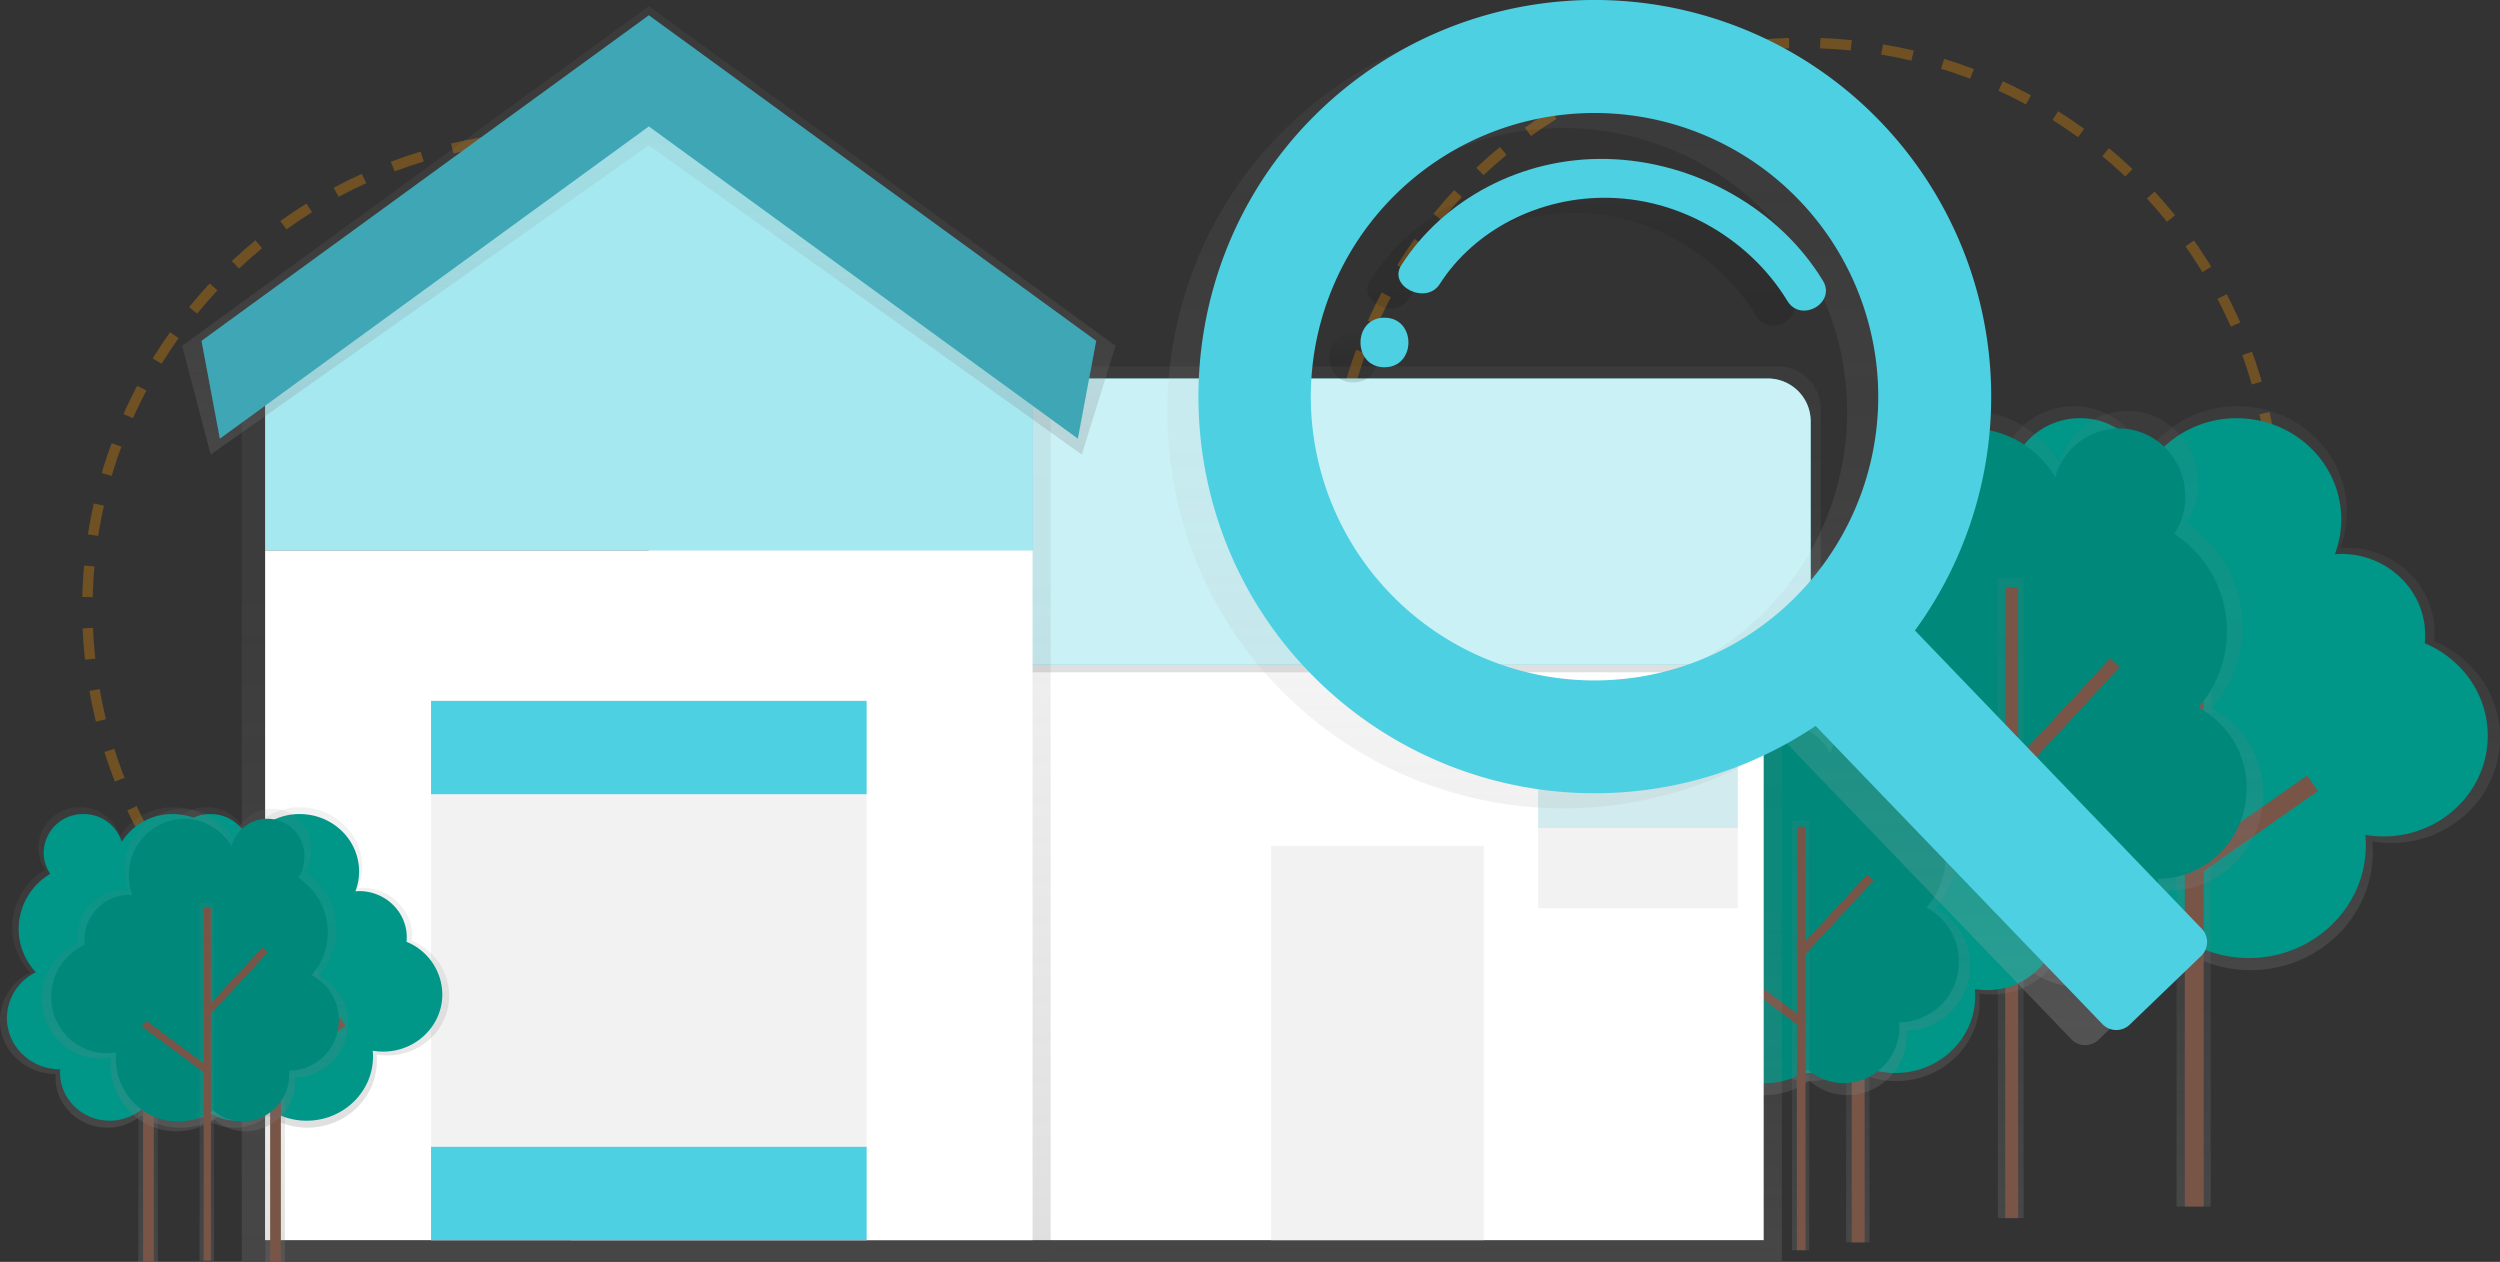 <svg data-name="Layer 1" xmlns="http://www.w3.org/2000/svg" xmlns:xlink="http://www.w3.org/1999/xlink" width="964.26" height="486.72"><rect width="100%" height="100%" fill="#333333" stroke="none"/><defs><linearGradient id="a" x1="1001.2" y1="623.61" x2="1001.2" y2="406.11" gradientUnits="userSpaceOnUse"><stop offset="0" stop-color="gray" stop-opacity=".25"/><stop offset=".54" stop-color="gray" stop-opacity=".12"/><stop offset="1" stop-color="gray" stop-opacity=".1"/></linearGradient><linearGradient id="c" x1="846.11" y1="465.37" x2="846.11" y2="223.13" xlink:href="#a"/><linearGradient id="d" x1="913.68" y1="630.19" x2="913.68" y2="407.89" xlink:href="#a"/><linearGradient id="e" x1="775.55" y1="469.82" x2="775.55" y2="223.04" xlink:href="#a"/><linearGradient id="f" x1="868.85" y1="666.48" x2="868.85" y2="518.27" xlink:href="#a"/><linearGradient id="g" x1="716.56" y1="479.18" x2="716.56" y2="314.11" xlink:href="#a"/><linearGradient id="h" x1="835.31" y1="671.87" x2="835.31" y2="522.66" xlink:href="#a"/><linearGradient id="i" x1="694.5" y1="482.21" x2="694.5" y2="316.57" xlink:href="#a"/><linearGradient id="j" x1="546.26" y1="486.33" x2="546.26" y2="235.33" xlink:href="#a"/><linearGradient id="k" x1="622.57" y1="508.79" x2="622.57" y2="390.79" xlink:href="#a"/><linearGradient id="l" x1="249.26" y1="486.33" x2="249.26" y2="13.33" xlink:href="#a"/><linearGradient id="m" x1="250.26" y1="175.33" x2="250.26" y2="2.37" xlink:href="#a"/><linearGradient id="n" x1="257.43" y1="684.36" x2="257.43" y2="560.8" xlink:href="#a"/><linearGradient id="o" x1="106.14" y1="486.72" x2="106.14" y2="349.11" xlink:href="#a"/><linearGradient id="p" x1="208.43" y1="684.36" x2="208.43" y2="560.8" xlink:href="#a"/><linearGradient id="q" x1="57.14" y1="486.72" x2="57.14" y2="349.11" xlink:href="#a"/><linearGradient id="r" x1="221.48" y1="685.85" x2="221.48" y2="561.46" xlink:href="#a"/><linearGradient id="s" x1="79.75" y1="486.25" x2="79.75" y2="348.16" xlink:href="#a"/><linearGradient id="t" x1="791.07" y1="652.6" x2="791.07" y2="255.28" gradientUnits="userSpaceOnUse"><stop offset="0" stop-color="#b3b3b3" stop-opacity=".25"/><stop offset=".54" stop-color="#b3b3b3" stop-opacity=".1"/><stop offset="1" stop-color="#b3b3b3" stop-opacity=".05"/></linearGradient><linearGradient id="b" x1="668.29" y1="396.98" x2="668.29" y2="377.85" gradientUnits="userSpaceOnUse"><stop offset="0" stop-opacity=".12"/><stop offset=".55" stop-opacity=".09"/><stop offset="1" stop-opacity=".02"/></linearGradient><linearGradient id="u" x1="756.12" y1="375.04" x2="756.12" y2="316.56" xlink:href="#b"/></defs><circle cx="215.7" cy="234.54" r="182" fill="none" stroke="#ff9800" stroke-miterlimit="10" stroke-width="4" stroke-dasharray="12" opacity=".3"/><circle cx="695.7" cy="198.54" r="182" fill="none" stroke="#ff9800" stroke-miterlimit="10" stroke-width="4" stroke-dasharray="12" opacity=".3"/><path d="M912.36 518.33a45 45 0 01-12.22-30.79 45.71 45.71 0 0122.42-39.07 26.53 26.53 0 01-4.68-15c0-15.09 12.66-27.32 28.28-27.32a28.15 28.15 0 0127.13 19.67 42.43 42.43 0 0136.08-19.67c23.27 0 42.14 18.23 42.14 40.71a39.4 39.4 0 01-2.58 14.05c.85-.06 1.71-.13 2.58-.13 18.68 0 33.82 14.63 33.82 32.68a31.94 31.94 0 01-.17 3.3c14.94 6.22 25.4 20.57 25.4 37.28 0 22.41-18.8 40.58-42 40.58a43.65 43.65 0 01-7.27-.62c.12 1.35.2 2.72.2 4.1 0 25.15-21.1 45.54-47.13 45.54a48 48 0 01-26.84-8.11 35.78 35.78 0 01-22.79 8.11c-19.45 0-35.21-15.23-35.21-34 0-.81.07-1.61.13-2.41h-.13c-20.82 0-37.7-16.31-37.7-36.43a36.3 36.3 0 0120.54-32.47z" transform="translate(-146.3 -249.46)" fill="url(#a)" data-name="&lt;Group&gt;"/><path data-name="&lt;Path&gt;" d="M769.87 268.72a43.1 43.1 0 01-11.69-29.47 43.75 43.75 0 0121.46-37.4 25.39 25.39 0 01-4.48-14.39c0-14.44 12.12-26.15 27.07-26.15a27 27 0 0126 18.82 40.62 40.62 0 0134.47-18.81c22.28 0 40.33 17.45 40.33 39a37.72 37.72 0 01-2.47 13.45c.82-.06 1.64-.12 2.47-.12 17.88 0 32.37 14 32.37 31.28a30.57 30.57 0 01-.17 3.16c14.3 6 24.31 19.69 24.31 35.68 0 21.45-18 38.84-40.2 38.84a41.78 41.78 0 01-7-.59c.12 1.29.19 2.6.19 3.92 0 24.07-20.2 43.58-45.11 43.58a46 46 0 01-25.69-7.76 34.25 34.25 0 01-21.73 7.78c-18.61 0-33.7-14.58-33.7-32.56 0-.78.06-1.54.12-2.31h-.12c-19.93 0-36.09-15.61-36.09-34.87a34.75 34.75 0 0119.66-31.08z" fill="#009688"/><path data-name="&lt;Path&gt;" fill="#795548" d="M846.33 223.13v242.24"/><path fill="url(#c)" d="M839.51 223.13h13.19v242.23h-13.19z"/><path fill="#795548" d="M842.68 223.13h7.3v242.23h-7.3z"/><path data-name="&lt;Path&gt;" fill="#795548" d="M847.07 295.68l-43.26-44.12"/><path fill="#795548" d="M801.21 254.117l5.213-5.11 43.256 44.124-5.213 5.11z"/><path data-name="&lt;Path&gt;" fill="#795548" d="M847.07 333.6l44.84-31.46"/><path fill="#795548" d="M844.973 330.59l44.84-31.467 4.193 5.975-44.84 31.468z"/><path d="M999.45 522.58a47.74 47.74 0 00-9.85-71.4 28.23 28.23 0 004.52-15.37c0-15.42-12.22-27.92-27.3-27.92a27.39 27.39 0 00-26.2 20.1 40.49 40.49 0 00-34.83-20.1c-22.47 0-40.69 18.63-40.69 41.61a42.37 42.37 0 002.49 14.36c-.82-.06-1.65-.13-2.49-.13-18 0-32.66 15-32.66 33.4 0 1.14.06 2.26.17 3.37a41.51 41.51 0 00-24.53 38.1c0 22.91 18.16 41.48 40.55 41.48a39.87 39.87 0 007-.63 48.39 48.39 0 00-.19 4.19c0 25.7 20.37 46.54 45.51 46.54a44.59 44.59 0 0025.91-8.29 33.4 33.4 0 0022 8.29c18.78 0 34-15.57 34-34.77 0-.83-.07-1.65-.12-2.47h.12c20.11 0 36.4-16.67 36.4-37.23a37.32 37.32 0 00-19.81-33.13z" transform="translate(-146.3 -249.46)" fill="url(#d)" data-name="&lt;Group&gt;"/><path data-name="&lt;Path&gt;" d="M847.89 272.9a44.81 44.81 0 00-9.25-67 26.5 26.5 0 004.24-14.43c0-14.48-11.47-26.21-25.63-26.21a25.71 25.71 0 00-24.55 18.86 38 38 0 00-32.7-18.87c-21.09 0-38.19 17.49-38.19 39.06a39.77 39.77 0 002.34 13.48c-.77-.06-1.55-.12-2.34-.12-16.93 0-30.65 14-30.65 31.35 0 1.07.05 2.12.16 3.16a39 39 0 00-23 35.77c0 21.5 17 38.93 38.07 38.93a37.43 37.43 0 006.59-.59c-.11 1.3-.18 2.61-.18 3.93 0 24.13 19.12 43.68 42.71 43.68a41.85 41.85 0 0024.32-7.78 31.35 31.35 0 0020.65 7.78c17.62 0 31.91-14.61 31.91-32.64 0-.78-.06-1.55-.11-2.32h.11c18.87 0 34.17-15.65 34.17-34.95a35 35 0 00-18.67-31.09z" fill="#00897b"/><path fill="url(#e)" d="M770.59 223.04h9.92v246.78h-9.92z"/><path fill="#795548" d="M773.41 226.51h4.99v243.31h-4.99z"/><path fill="#795548" d="M772.94 298.164l40.957-44.23 3.661 3.391-40.957 44.23zm-42.092 10.25l2.976-4.006 42.46 31.534-2.975 4.006z"/><path d="M808.31 594.74a30.69 30.69 0 01-8.32-21 31.15 31.15 0 0115.28-26.62 18.08 18.08 0 01-3.19-10.25c0-10.28 8.63-18.62 19.27-18.62a19.19 19.19 0 0118.49 13.4 28.92 28.92 0 0124.59-13.4c15.86 0 28.72 12.42 28.72 27.74a26.85 26.85 0 01-1.76 9.58c.58 0 1.16-.09 1.76-.09 12.73 0 23 10 23 22.27a21.77 21.77 0 01-.12 2.25 27.65 27.65 0 0117.31 25.41c0 15.27-12.81 27.65-28.62 27.65a29.75 29.75 0 01-5-.42c.09.92.14 1.85.14 2.79 0 17.14-14.38 31-32.12 31a32.74 32.74 0 01-18.21-5.43 24.38 24.38 0 01-15.53 5.48c-13.25 0-24-10.38-24-23.18 0-.56 0-1.1.09-1.64H820c-14.19 0-25.69-11.11-25.69-24.82a24.74 24.74 0 0114-22.1z" transform="translate(-146.3 -249.46)" fill="url(#f)" data-name="&lt;Group&gt;"/><path data-name="&lt;Path&gt;" d="M664.6 345.18a29.37 29.37 0 01-8-20.08 29.81 29.81 0 0114.63-25.48 17.3 17.3 0 01-3.05-9.81c0-9.84 8.26-17.82 18.44-17.82a18.36 18.36 0 0117.7 12.83 27.68 27.68 0 0123.53-12.83c15.18 0 27.49 11.89 27.49 26.56a25.7 25.7 0 01-1.68 9.17c.56 0 1.11-.08 1.68-.08 12.18 0 22.06 9.54 22.06 21.31a20.83 20.83 0 01-.11 2.15 26.47 26.47 0 0116.57 24.32c0 14.62-12.27 26.47-27.4 26.47a28.47 28.47 0 01-4.74-.4c.08.88.13 1.77.13 2.67 0 16.4-13.76 29.7-30.74 29.7a31.34 31.34 0 01-17.5-5.29 23.34 23.34 0 01-14.86 5.29c-12.68 0-23-9.93-23-22.19 0-.53 0-1.05.08-1.57h-.08c-13.58 0-24.59-10.64-24.59-23.76a23.68 23.68 0 0113.44-21.16z" fill="#009688"/><path data-name="&lt;Path&gt;" fill="#795548" d="M716.71 314.11v165.07"/><path fill="url(#g)" d="M712.06 314.11h8.99v165.07h-8.99z"/><path fill="#795548" d="M714.22 314.11h4.97v165.07h-4.97z"/><path data-name="&lt;Path&gt;" fill="#795548" d="M717.21 363.55l-29.47-30.07"/><path fill="#795548" d="M685.957 335.218l3.549-3.48 29.471 30.064-3.549 3.48z"/><path data-name="&lt;Path&gt;" fill="#795548" d="M717.21 389.39l30.56-21.44"/><path fill="#795548" d="M715.79 387.33l30.556-21.443 2.855 4.068-30.557 21.444z"/><path d="M892.88 599.64a32 32 0 00-6.61-47.92 19 19 0 003-10.32 18.28 18.28 0 00-35.91-5.25A27.18 27.18 0 00830 522.66c-15.08 0-27.31 12.5-27.31 27.93a28.44 28.44 0 001.67 9.64c-.55 0-1.11-.09-1.67-.09a22.17 22.17 0 00-21.92 22.42c0 .76 0 1.52.11 2.26a27.86 27.86 0 00-16.46 25.58c0 15.37 12.19 27.84 27.22 27.84a26.76 26.76 0 004.71-.42c-.08.93-.13 1.86-.13 2.81 0 17.25 13.68 31.24 30.54 31.24a29.93 29.93 0 0017.39-5.56 22.42 22.42 0 0014.77 5.56 23.08 23.08 0 0022.82-23.34c0-.56 0-1.11-.08-1.66h.08c13.5 0 24.44-11.19 24.44-25a25.05 25.05 0 00-13.3-22.23z" transform="translate(-146.3 -249.46)" fill="url(#h)" data-name="&lt;Group&gt;"/><path data-name="&lt;Path&gt;" d="M743.05 350.04a30.08 30.08 0 00-6.21-45 17.79 17.79 0 002.85-9.68 17.16 17.16 0 00-33.71-4.93 25.51 25.51 0 00-21.95-12.66c-14.16 0-25.63 11.74-25.63 26.22a26.69 26.69 0 001.57 9.05c-.52 0-1-.08-1.57-.08a20.81 20.81 0 00-20.57 21c0 .72 0 1.43.1 2.12a26.15 26.15 0 00-15.45 24c0 14.43 11.44 26.13 25.55 26.13a25.12 25.12 0 004.42-.4c-.08.87-.12 1.75-.12 2.64 0 16.19 12.84 29.32 28.67 29.32a28.09 28.09 0 0016.33-5.22 21 21 0 0013.86 5.22 21.67 21.67 0 0021.42-21.9c0-.52 0-1-.08-1.55h.08a23.2 23.2 0 0022.94-23.46 23.51 23.51 0 00-12.5-20.82z" fill="#00897b"/><path fill="url(#i)" d="M691.17 316.57h6.66v165.64h-6.66z"/><path fill="#795548" d="M693.06 318.9h3.35v163.31h-3.35z"/><path fill="#795548" d="M692.738 366.982l27.49-29.687 2.458 2.276-27.49 29.687zm-28.254 6.892l1.998-2.689 28.5 21.166-1.998 2.69z"/><path fill="url(#j)" d="M405.26 235.33h282v251h-282z"/><path fill="#fff" d="M220.26 235.33h460v243h-460z"/><path d="M848.57 508.79h-452v-118h435.5a16.5 16.5 0 0116.5 16.5z" transform="translate(-146.3 -249.46)" fill="url(#k)"/><path d="M250.26 146h431.62a16.5 16.5 0 0116.5 16.5v93.79H250.26V146z" fill="#4dd0e1"/><path d="M250.26 146h431.62a16.5 16.5 0 0116.5 16.5v93.79H250.26V146z" fill="#fff" opacity=".7"/><path fill="url(#l)" d="M249.26 13.32l-156 109.86v363.14h312V123.18l-156-109.86z"/><path fill="#4dd0e1" d="M398.26 121.33l-148-108.01-148 108.01v90.99h296v-90.99z"/><path fill="#fff" opacity=".5" d="M398.26 121.33l-148-108.01-148 108.01v90.99h296v-90.99z"/><path fill="#fff" d="M102.26 212.33h296v266h-296z"/><path fill="url(#m)" d="M417.26 175.32l-167-119.25-169 119.25-11-41.94 180-131.01 180 131.01-13 41.94z"/><path fill="#4dd0e1" d="M415.73 169.18L250.26 48.75 84.8 169.18l-7.07-37.71L250.26 5.91 422.8 131.47l-7.07 37.71z"/><path opacity=".2" d="M415.73 169.18L250.26 48.75 84.8 169.18l-7.07-37.71L250.26 5.91 422.8 131.47l-7.07 37.71z"/><path fill="#f2f2f2" d="M166.26 270.33h168v208h-168z"/><path fill="#4dd0e1" d="M166.26 270.33h168v36h-168zm0 172h168v36h-168z"/><path d="M531.6 403.54a1.5 1.5 0 000-3 1.5 1.5 0 000 3z" fill="#0f0"/><path fill="#f2f2f2" d="M490.26 326.33h82v152h-82zm103-32h77v56h-77z"/><path fill="#4dd0e1" opacity=".2" d="M593.26 294.33h77v25h-77z"/><path d="M207 624.55a25.58 25.58 0 01-7-17.49 26 26 0 0112.74-22.19 15.07 15.07 0 01-2.66-8.54 15.8 15.8 0 0116.06-15.52A16 16 0 01241.58 572a24.11 24.11 0 0120.5-11.17c13.22 0 23.94 10.36 23.94 23.13a22.39 22.39 0 01-1.47 8c.49 0 1-.07 1.47-.07 10.61 0 19.21 8.31 19.21 18.56a18.15 18.15 0 01-.1 1.87 23.05 23.05 0 0114.43 21.18c0 12.73-10.68 23.05-23.86 23.05a24.8 24.8 0 01-4.13-.35c.07.77.11 1.54.11 2.33 0 14.29-12 25.87-26.77 25.87a27.29 27.29 0 01-15.25-4.61 20.33 20.33 0 01-12.95 4.61c-11 0-20-8.65-20-19.33 0-.46 0-.92.07-1.37h-.07c-11.83 0-21.42-9.27-21.42-20.69A20.62 20.62 0 01207 624.55z" transform="translate(-146.3 -249.46)" fill="url(#n)" data-name="&lt;Group&gt;"/><path data-name="&lt;Path&gt;" d="M62.83 375.01a24.49 24.49 0 01-6.64-16.74 24.85 24.85 0 0112.19-21.24 14.42 14.42 0 01-2.54-8.18 15.12 15.12 0 0115.38-14.86 15.31 15.31 0 0114.75 10.69 23.07 23.07 0 0119.62-10.69c12.65 0 22.91 9.91 22.91 22.14a21.43 21.43 0 01-1.4 7.64c.46 0 .93-.07 1.4-.07 10.16 0 18.39 8 18.39 17.77a17.37 17.37 0 01-.09 1.79 22.07 22.07 0 0113.8 20.28c0 12.19-10.22 22.07-22.84 22.07a23.73 23.73 0 01-4-.34c.07.73.11 1.48.11 2.23 0 13.67-11.47 24.76-25.63 24.76a26.12 26.12 0 01-14.54-4.42 19.45 19.45 0 01-12.39 4.41c-10.57 0-19.14-8.28-19.14-18.5 0-.44 0-.88.07-1.31h-.07c-11.32 0-20.5-8.87-20.5-19.81a19.74 19.74 0 0111.16-17.62z" fill="#009688"/><path data-name="&lt;Path&gt;" fill="#795548" d="M106.27 349.11v137.61"/><path fill="url(#o)" d="M102.39 349.11h7.5v137.61h-7.5z"/><path fill="#795548" d="M104.19 349.11h4.14v137.61h-4.14z"/><path data-name="&lt;Path&gt;" fill="#795548" d="M106.69 390.32l-24.58-25.07"/><path fill="#795548" d="M80.63 366.7l2.956-2.897 24.572 25.065-2.957 2.898z"/><path data-name="&lt;Path&gt;" fill="#795548" d="M106.69 411.86l25.47-17.87"/><path fill="#795548" d="M105.499 410.151l25.473-17.876 2.378 3.389-25.473 17.876z"/><path d="M158 624.55a25.58 25.58 0 01-7-17.49 26 26 0 0112.74-22.19 15.07 15.07 0 01-2.66-8.54 15.8 15.8 0 0116.06-15.52A16 16 0 01192.58 572a24.11 24.11 0 0120.5-11.17c13.22 0 23.94 10.36 23.94 23.13a22.39 22.39 0 01-1.47 8c.49 0 1-.07 1.47-.07 10.61 0 19.21 8.31 19.21 18.56a18.15 18.15 0 01-.1 1.87 23.05 23.05 0 0114.43 21.18c0 12.73-10.68 23.05-23.86 23.05a24.8 24.8 0 01-4.13-.35c.07.77.11 1.54.11 2.33 0 14.29-12 25.87-26.77 25.87a27.29 27.29 0 01-15.25-4.61 20.33 20.33 0 01-12.95 4.61c-11 0-20-8.65-20-19.33 0-.46 0-.92.07-1.37h-.07c-11.83 0-21.42-9.27-21.42-20.69A20.62 20.62 0 01158 624.55z" transform="translate(-146.3 -249.46)" fill="url(#p)" data-name="&lt;Group&gt;"/><path data-name="&lt;Path&gt;" d="M13.83 375.01a24.49 24.49 0 01-6.64-16.74 24.85 24.85 0 0112.19-21.24 14.42 14.42 0 01-2.54-8.18 15.12 15.12 0 0115.38-14.86 15.31 15.31 0 0114.75 10.69 23.07 23.07 0 0119.62-10.69c12.65 0 22.91 9.91 22.91 22.14a21.43 21.43 0 01-1.4 7.64c.46 0 .93-.07 1.4-.07 10.16 0 18.39 8 18.39 17.77a17.37 17.37 0 01-.09 1.79 22.07 22.07 0 0113.8 20.28c0 12.19-10.22 22.07-22.84 22.07a23.73 23.73 0 01-4-.34c.07.73.11 1.48.11 2.23 0 13.67-11.47 24.76-25.63 24.76a26.12 26.12 0 01-14.54-4.42 19.45 19.45 0 01-12.39 4.41c-10.57 0-19.14-8.28-19.14-18.5 0-.44 0-.88.07-1.31h-.07c-11.32 0-20.5-8.87-20.5-19.81a19.74 19.74 0 0111.16-17.62z" fill="#009688"/><path data-name="&lt;Path&gt;" fill="#795548" d="M57.27 349.11v137.61"/><path fill="url(#q)" d="M53.39 349.11h7.5v137.61h-7.5z"/><path fill="#795548" d="M55.19 349.11h4.14v137.61h-4.14z"/><path data-name="&lt;Path&gt;" fill="#795548" d="M57.69 390.32l-24.58-25.07"/><path fill="#795548" d="M31.639 366.702l2.956-2.898 24.571 25.065-2.956 2.899z"/><path data-name="&lt;Path&gt;" fill="#795548" d="M57.69 411.86l25.47-17.87"/><path fill="#795548" d="M56.5 410.159l25.473-17.877 2.378 3.39-25.473 17.876z"/><path d="M269.47 625.64a26.71 26.71 0 00-5.51-40 15.8 15.8 0 002.53-8.6 15.24 15.24 0 00-29.94-4.38 22.66 22.66 0 00-19.49-11.25 23 23 0 00-22.77 23.28 23.71 23.71 0 001.39 8c-.46 0-.92-.07-1.39-.07A18.48 18.48 0 00176 611.4c0 .64 0 1.27.09 1.89a23.23 23.23 0 00-13.72 21.32 23 23 0 0022.69 23.21 22.31 22.31 0 003.93-.35c-.07.77-.11 1.55-.11 2.34 0 14.38 11.4 26 25.46 26a25 25 0 0014.5-4.64 18.69 18.69 0 0012.31 4.64 19.24 19.24 0 0019-19.45c0-.47 0-.92-.07-1.38h.07a20.61 20.61 0 0020.37-20.83 20.88 20.88 0 00-11.05-18.51z" transform="translate(-146.3 -249.46)" fill="url(#r)" data-name="&lt;Group&gt;"/><path data-name="&lt;Path&gt;" d="M120.23 376.06a25.07 25.07 0 00-5.18-37.5 14.83 14.83 0 002.37-8.07 14.3 14.3 0 00-28.1-4.11 21.27 21.27 0 00-18.3-10.56 21.62 21.62 0 00-21.32 21.86 22.25 22.25 0 001.31 7.54c-.43 0-.87-.07-1.31-.07a17.35 17.35 0 00-17.15 17.54c0 .6 0 1.19.09 1.77a21.8 21.8 0 00-12.88 20 21.55 21.55 0 0021.3 21.78 20.94 20.94 0 003.69-.33c-.06.73-.1 1.46-.1 2.2 0 13.5 10.7 24.44 23.9 24.44a23.42 23.42 0 0013.61-4.35 17.54 17.54 0 0011.54 4.34 18.06 18.06 0 0017.86-18.26c0-.44 0-.87-.06-1.3h.06a19.34 19.34 0 0019.12-19.56 19.6 19.6 0 00-10.45-17.36z" fill="#00897b"/><path fill="url(#s)" d="M76.97 348.16h5.55v138.09h-5.55z"/><path fill="#795548" d="M78.55 350.1h2.79v136.15h-2.79z"/><path fill="#795548" d="M78.31 390.19l22.917-24.75 2.047 1.896-22.917 24.749zm-23.581 5.736l1.663-2.24 23.764 17.648-1.664 2.24z"/><path d="M859.63 302.24a153 153 0 00-219-1.65c-57.91 58.38-58.89 153.43-2.25 213a153 153 0 00196.22 21.69l110.6 115a7.44 7.44 0 0010.53.21L983.28 624a7.44 7.44 0 00.21-10.53l-110.6-115a153 153 0 00-13.26-196.23zm-34.45 184.92a109.43 109.43 0 113-154.73 109.43 109.43 0 01-3 154.73z" transform="translate(-146.3 -249.46)" fill="url(#t)"/><path d="M668.29 377.85c-12.31 0-12.33 19.12 0 19.12s12.32-19.12 0-19.12z" transform="translate(-146.3 -249.46)" fill="url(#b)"/><path d="M754.07 316.59c-33.12-.75-63.27 15.87-79.29 41-5.23 8.18 9.62 15.41 14.82 7.27 13.27-20.77 38.49-34 65.74-33.27 28.58.72 54.59 17.07 68.36 39.76 5.23 8.61 18.91.78 13.72-7.78-16.71-27.57-49.13-46.21-83.35-46.98z" transform="translate(-146.3 -249.46)" fill="url(#u)"/><path d="M725.33 46.96a153 153 0 00-219-1.65c-57.91 58.38-58.89 153.43-2.25 213A153 153 0 00700.3 280l110.6 115a7.44 7.44 0 0010.53.21l27.56-26.5a7.44 7.44 0 00.21-10.53l-110.6-115a153 153 0 00-13.27-196.22zm-34.45 184.92a109.43 109.43 0 113-154.73 109.43 109.43 0 01-3 154.73z" fill="#4dd0e1"/><path d="M533.99 122.54c-12.31 0-12.33 19.12 0 19.12s12.32-19.12 0-19.12zm85.78-61.23c-33.12-.75-63.27 15.87-79.29 41-5.23 8.18 9.62 15.41 14.82 7.27 13.27-20.77 38.49-34 65.74-33.27 28.58.72 54.59 17.07 68.36 39.76 5.23 8.61 18.91.78 13.72-7.78-16.71-27.55-49.13-46.2-83.35-46.98z" fill="#4dd0e1"/></svg>